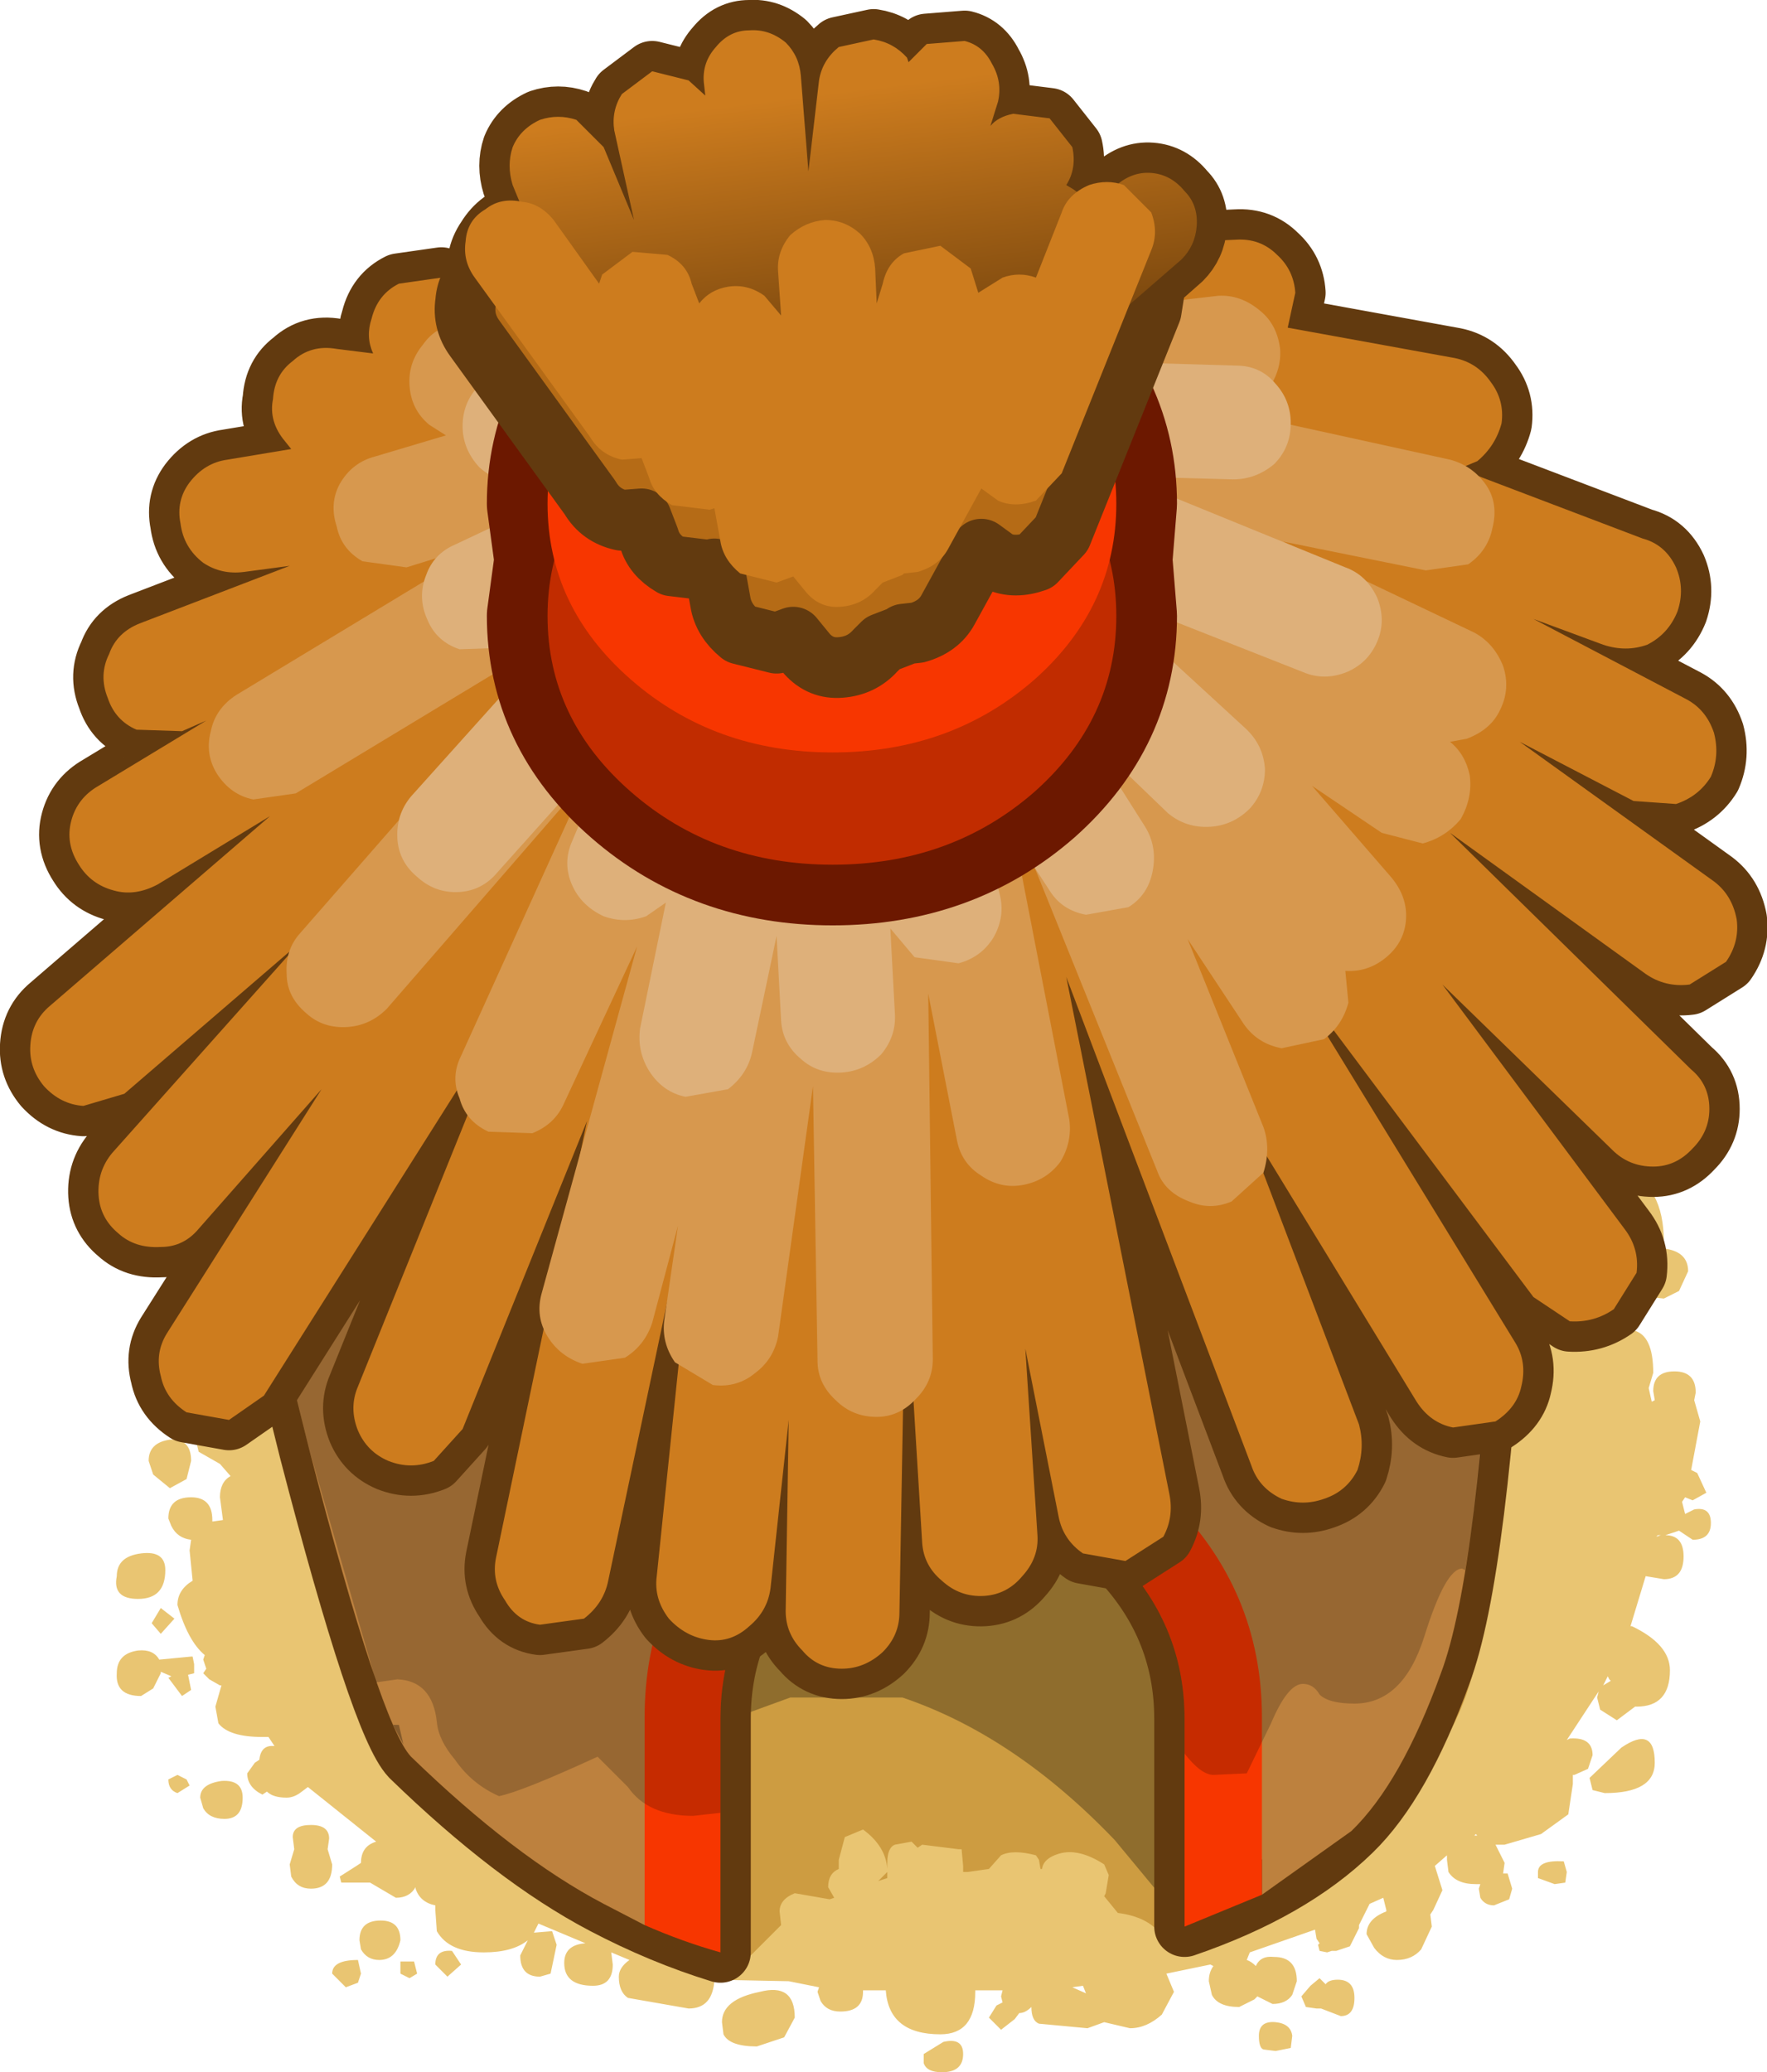 <?xml version="1.0" encoding="UTF-8" standalone="no"?>
<svg xmlns:xlink="http://www.w3.org/1999/xlink" height="68.3px" width="58.25px" xmlns="http://www.w3.org/2000/svg">
  <g transform="matrix(1.0, 0.0, 0.0, 1.0, 2.15, 9.35)">
    <path d="M53.2 33.2 L52.7 33.45 52.25 33.4 52.0 33.5 52.05 33.6 52.1 33.9 51.65 34.45 51.7 34.5 Q52.35 34.65 52.35 35.9 L52.2 36.4 52.3 36.85 52.4 36.8 52.35 36.5 Q52.35 35.85 53.05 35.85 53.75 35.85 53.75 36.55 L53.7 36.8 53.9 37.5 53.6 39.1 53.8 39.2 54.1 39.85 53.65 40.1 53.4 40.0 53.3 40.15 53.4 40.55 53.7 40.4 Q54.25 40.3 54.25 40.85 54.25 41.4 53.65 41.4 L53.2 41.1 52.75 41.25 Q53.35 41.25 53.35 41.95 53.35 42.7 52.7 42.7 L52.1 42.6 51.6 44.25 51.65 44.25 Q52.9 44.85 52.9 45.7 52.9 46.9 51.8 46.9 L51.75 46.9 51.15 47.35 50.6 47.0 50.5 46.6 50.55 46.4 49.5 48.0 49.6 47.95 Q50.35 47.9 50.35 48.5 L50.2 48.95 49.75 49.15 49.7 49.15 49.7 49.45 49.55 50.45 48.65 51.1 47.45 51.45 47.15 51.45 47.45 52.05 47.4 52.4 47.55 52.4 47.7 52.9 47.6 53.25 47.1 53.45 Q46.8 53.45 46.65 53.2 L46.6 52.9 46.65 52.75 46.5 52.75 Q45.85 52.75 45.6 52.35 L45.55 51.95 45.55 51.8 45.15 52.15 45.4 52.95 45.1 53.6 45.0 53.75 45.05 54.15 44.7 54.9 Q44.4 55.25 43.9 55.25 43.45 55.25 43.15 54.85 L42.9 54.4 Q42.9 53.9 43.55 53.65 L43.55 53.6 43.45 53.2 43.0 53.4 42.65 54.1 42.65 54.2 42.35 54.8 41.9 54.95 41.75 54.95 41.6 55.0 41.35 54.95 41.3 54.75 41.35 54.7 41.25 54.55 41.2 54.25 39.05 55.0 38.95 55.25 Q39.1 55.3 39.25 55.45 39.4 55.1 39.85 55.15 40.6 55.15 40.6 55.95 L40.45 56.4 Q40.25 56.7 39.8 56.7 L39.3 56.45 39.2 56.55 38.7 56.8 Q38.0 56.8 37.8 56.4 L37.7 55.95 Q37.7 55.65 37.85 55.45 L37.75 55.4 36.3 55.7 36.55 56.3 36.15 57.05 Q35.65 57.5 35.1 57.5 L34.25 57.3 33.7 57.5 32.1 57.35 Q31.85 57.25 31.85 56.8 31.65 57.0 31.45 57.0 L31.3 57.2 30.85 57.55 30.45 57.15 30.7 56.75 30.9 56.65 30.85 56.45 30.9 56.25 30.0 56.25 30.0 56.3 Q30.0 57.7 28.85 57.7 27.15 57.7 27.05 56.25 L26.3 56.25 26.3 56.3 Q26.3 56.95 25.55 56.95 25.1 56.95 24.9 56.6 L24.8 56.3 24.85 56.15 23.85 55.95 21.4 55.9 Q21.35 56.85 20.55 56.85 L18.55 56.5 Q18.25 56.3 18.25 55.8 18.25 55.5 18.6 55.25 L18.0 55.0 18.05 55.4 Q18.05 56.1 17.4 56.1 16.45 56.1 16.45 55.35 16.45 54.75 17.15 54.7 L15.6 54.05 15.45 54.35 16.05 54.3 16.2 54.75 16.0 55.7 15.65 55.8 Q15.0 55.8 15.0 55.1 L15.25 54.6 Q14.75 55.0 13.8 55.0 12.65 55.0 12.25 54.3 L12.2 53.6 12.2 53.45 Q11.7 53.35 11.55 52.9 L11.55 52.85 Q11.35 53.2 10.9 53.2 L10.05 52.7 9.1 52.7 9.05 52.5 9.6 52.15 9.75 52.05 Q9.75 51.5 10.25 51.35 L8.0 49.55 7.8 49.7 Q7.55 49.9 7.3 49.9 6.85 49.9 6.65 49.7 L6.5 49.8 Q6.0 49.55 6.0 49.1 L6.25 48.75 6.4 48.65 Q6.45 48.15 6.9 48.2 L6.7 47.9 6.5 47.9 Q5.4 47.9 5.05 47.45 L4.95 46.9 5.15 46.2 5.1 46.2 4.75 46.0 4.55 45.8 4.65 45.65 4.55 45.35 4.6 45.2 Q4.05 44.75 3.7 43.55 3.7 43.05 4.2 42.75 L4.1 41.75 4.15 41.4 Q3.7 41.35 3.5 40.95 L3.4 40.7 Q3.4 40.0 4.15 40.0 4.85 40.0 4.85 40.75 L4.85 40.8 5.2 40.75 5.1 40.0 Q5.1 39.5 5.45 39.3 L5.1 38.9 4.4 38.5 4.3 38.1 Q4.3 37.55 5.4 37.15 L5.3 36.95 Q5.15 36.6 5.15 35.9 5.15 34.55 6.7 33.3 8.2 32.0 8.2 33.55 L7.65 34.2 7.9 34.5 Q10.8 28.8 15.85 28.8 L21.35 27.6 29.45 26.0 29.45 25.95 34.55 25.95 Q44.5 25.95 49.05 30.4 49.25 30.15 49.6 30.1 L50.1 30.15 Q50.15 28.85 51.4 29.25 52.7 29.7 52.7 31.6 L52.7 31.8 Q53.5 31.9 53.5 32.55 L53.2 33.2 M50.85 31.1 L50.35 30.75 50.35 30.95 50.35 31.25 50.6 31.2 50.85 31.2 50.85 31.1 M52.45 41.3 L52.6 41.25 52.5 41.25 52.45 41.3 M50.9 46.0 L50.85 45.9 50.7 46.2 50.95 46.05 50.9 46.0 M52.4 48.75 Q52.4 49.75 50.75 49.75 L50.35 49.65 50.25 49.25 51.3 48.25 Q52.4 47.5 52.4 48.75 M4.2 36.6 L3.7 36.9 3.2 36.6 3.15 36.2 Q3.15 35.5 3.8 35.5 4.4 35.55 4.4 36.05 L4.2 36.6 M3.45 38.1 Q4.15 38.05 4.15 38.8 L4.0 39.4 3.45 39.7 2.9 39.25 2.75 38.8 Q2.75 38.2 3.45 38.1 M2.5 41.85 Q3.3 41.75 3.3 42.4 3.3 43.35 2.4 43.35 1.55 43.35 1.7 42.6 1.7 41.95 2.5 41.85 M3.15 44.5 L2.85 44.15 3.15 43.65 3.6 44.0 3.15 44.5 M3.15 45.8 L2.9 46.3 2.5 46.55 Q1.65 46.55 1.7 45.8 1.7 45.15 2.4 45.05 2.9 45.0 3.1 45.35 L4.15 45.25 4.2 45.25 4.25 45.5 4.25 45.8 4.05 45.85 4.15 46.35 3.85 46.55 3.4 45.95 3.5 45.9 3.15 45.75 3.15 45.8 M3.7 49.15 L4.0 49.3 4.1 49.5 3.7 49.75 Q3.4 49.65 3.4 49.3 L3.7 49.15 M33.55 56.1 L33.2 56.15 33.65 56.35 33.55 56.1 M40.45 57.75 L40.4 58.15 39.9 58.25 39.5 58.2 Q39.35 58.15 39.35 57.75 39.35 57.25 39.9 57.3 40.4 57.35 40.45 57.75 M22.8 58.1 Q21.9 58.1 21.7 57.7 L21.65 57.3 Q21.65 56.55 22.9 56.3 24.05 56.0 24.05 57.15 L23.7 57.8 22.8 58.1 M28.3 58.35 L28.95 57.95 Q29.6 57.8 29.6 58.35 29.6 58.95 28.9 58.95 28.4 58.95 28.3 58.65 L28.3 58.35 M11.05 54.6 Q10.9 55.25 10.35 55.25 9.95 55.25 9.75 54.9 L9.7 54.6 Q9.7 53.95 10.4 53.95 11.05 53.95 11.05 54.6 M11.5 55.3 L11.6 55.7 11.35 55.85 11.05 55.7 11.05 55.3 11.5 55.3 M13.05 55.4 L12.6 55.8 12.2 55.4 Q12.2 54.9 12.75 54.95 L13.05 55.4 M8.7 51.25 L8.65 51.6 8.8 52.1 Q8.8 52.9 8.1 52.9 7.65 52.9 7.45 52.5 L7.4 52.1 7.55 51.6 7.5 51.2 Q7.5 50.8 8.1 50.8 8.7 50.8 8.7 51.25 M5.25 50.6 Q4.75 50.6 4.55 50.25 L4.45 49.9 Q4.45 49.45 5.15 49.35 5.85 49.3 5.85 49.9 5.85 50.6 5.25 50.6 M8.8 55.7 Q8.8 55.25 9.65 55.25 L9.75 55.7 9.65 56.0 9.25 56.15 8.8 55.7 M49.4 52.0 L49.5 52.35 49.45 52.7 49.1 52.75 48.55 52.55 48.55 52.35 Q48.55 51.95 49.4 52.0 M46.45 51.15 L46.55 51.15 46.5 51.1 46.45 51.15 M42.05 57.1 L41.4 56.85 41.25 56.85 40.9 56.8 40.75 56.45 41.05 56.1 41.35 55.85 41.55 56.05 Q41.65 55.9 41.95 55.9 42.5 55.9 42.5 56.5 42.5 57.1 42.05 57.1" fill="#e9c572" fill-rule="evenodd" stroke="none"/>
    <path d="M46.7 43.45 Q46.7 48.6 41.4 52.2 39.1 53.8 36.3 54.7 35.9 53.85 34.7 53.7 L34.25 53.15 34.3 53.05 34.4 52.45 34.25 52.1 Q33.4 51.55 32.75 51.75 32.25 51.9 32.2 52.25 L32.15 52.25 32.1 51.95 32.0 51.8 Q31.25 51.6 30.85 51.8 L30.45 52.25 29.75 52.35 29.6 52.35 29.6 52.15 29.55 51.6 29.45 51.6 28.25 51.45 28.1 51.55 27.9 51.35 27.35 51.45 Q27.1 51.55 27.1 52.05 L27.1 52.25 Q27.05 51.5 26.3 50.95 L25.7 51.2 25.5 51.95 25.5 52.25 Q25.15 52.4 25.15 52.85 L25.35 53.2 25.2 53.25 24.05 53.05 Q23.55 53.25 23.55 53.65 L23.6 54.1 22.6 55.1 Q19.0 54.2 16.1 52.2 10.85 48.6 10.85 43.45 10.85 38.35 16.1 34.7 21.35 31.1 28.8 31.1 36.2 31.1 41.4 34.7 46.7 38.35 46.7 43.45 M27.1 52.35 L27.1 52.55 26.8 52.65 27.1 52.35" fill="#cd9c41" fill-rule="evenodd" stroke="none"/>
    <path d="M23.9 46.6 L19.65 48.15 Q17.2 48.15 16.4 43.5 L16.15 39.0 Q16.15 34.6 18.8 31.65 22.95 26.95 32.1 30.05 37.65 31.35 40.4 35.9 42.45 39.25 42.45 43.15 42.45 45.35 40.55 49.85 38.65 54.5 37.25 54.5 L34.6 51.3 Q31.3 47.85 27.6 46.6 L23.9 46.6" fill="#000000" fill-opacity="0.302" fill-rule="evenodd" stroke="none"/>
    <path d="M47.2 30.95 Q46.6 42.5 45.35 45.8 44.05 49.4 42.4 51.0 40.4 52.95 36.9 54.15 L36.9 47.3 Q36.9 44.15 34.6 41.85 32.4 39.65 29.25 39.65 26.1 39.65 23.85 41.85 21.6 44.15 21.6 47.3 L21.6 55.0 Q19.65 54.4 17.75 53.4 14.8 51.85 11.4 48.55 10.4 47.5 8.05 38.45 L5.85 29.6 26.75 24.9 47.6 20.1 47.2 30.95" fill="#bd813e" fill-rule="evenodd" stroke="none"/>
    <path d="M47.2 30.95 L47.6 20.1 26.75 24.9 5.85 29.6 8.05 38.45 Q10.4 47.5 11.4 48.55 14.8 51.85 17.75 53.4 19.65 54.4 21.6 55.0 L21.6 47.3 Q21.6 44.15 23.85 41.85 26.1 39.65 29.25 39.65 32.4 39.65 34.6 41.85 36.9 44.15 36.9 47.3 L36.9 54.15 Q40.4 52.95 42.4 51.0 44.05 49.4 45.35 45.8 46.6 42.5 47.2 30.95 Z" fill="none" stroke="#623a0f" stroke-linecap="round" stroke-linejoin="round" stroke-width="2.0"/>
    <path d="M19.1 54.1 L17.75 53.4 Q14.8 51.85 11.4 48.55 10.4 47.5 8.05 38.45 L5.85 29.6 26.75 24.9 47.6 20.1 47.2 30.95 Q46.6 42.5 45.35 45.8 44.05 49.4 42.4 51.0 L39.45 53.1 39.45 47.25 Q39.45 43.05 36.4 40.05 33.5 37.1 29.25 37.1 25.05 37.1 22.05 40.05 19.1 43.05 19.1 47.25 L19.1 54.1" fill="#bd813e" fill-rule="evenodd" stroke="none"/>
    <path d="M19.1 54.1 L19.1 47.25 Q19.1 43.05 22.05 40.05 25.05 37.1 29.25 37.1 33.5 37.1 36.4 40.05 39.45 43.05 39.45 47.25 L39.45 53.1 36.9 54.15 36.9 47.3 Q36.9 44.15 34.6 41.85 32.4 39.65 29.25 39.65 26.1 39.65 23.85 41.85 21.6 44.15 21.6 47.3 L21.6 55.0 Q20.35 54.65 19.1 54.1" fill="#f73600" fill-rule="evenodd" stroke="none"/>
    <path d="M46.05 42.35 Q45.5 42.35 44.8 44.6 44.1 46.8 42.5 46.8 41.65 46.8 41.35 46.5 41.15 46.15 40.8 46.15 40.3 46.15 39.75 47.45 L38.95 49.1 37.85 49.15 Q37.45 49.15 36.9 48.45 L36.9 47.3 Q36.9 44.15 34.6 41.85 32.4 39.65 29.25 39.65 26.1 39.65 23.85 41.85 21.6 44.15 21.6 47.3 L21.6 50.4 20.7 50.5 Q19.2 50.5 18.55 49.55 L17.55 48.55 Q15.05 49.7 14.3 49.85 13.4 49.45 12.85 48.65 12.3 48.0 12.25 47.4 12.1 46.05 10.95 46.0 L10.25 46.1 8.05 38.45 5.85 29.6 26.75 24.9 47.6 20.1 47.2 30.95 Q46.85 38.4 46.15 42.4 L46.05 42.35" fill="#000000" fill-opacity="0.2" fill-rule="evenodd" stroke="none"/>
    <path d="M11.15 48.15 L10.8 47.5 11.0 47.5 11.15 48.15" fill="#845a2b" fill-rule="evenodd" stroke="none"/>
    <path d="M13.65 -0.05 Q13.45 -0.85 13.9 -1.5 14.3 -2.15 15.05 -2.35 L16.45 -2.15 17.1 -1.75 17.1 -1.8 Q17.15 -2.6 17.75 -3.1 18.3 -3.65 19.1 -3.6 19.85 -3.55 20.4 -2.95 L20.5 -2.8 20.65 -3.55 Q20.9 -4.3 21.6 -4.65 22.3 -4.95 23.05 -4.65 L23.85 -4.2 23.85 -4.25 Q24.3 -4.9 25.1 -5.0 L26.5 -4.65 Q27.15 -4.2 27.25 -3.45 L27.25 -3.3 27.3 -3.4 Q27.7 -4.1 28.45 -4.3 L29.9 -4.15 Q30.55 -3.8 30.8 -3.0 L31.45 -3.0 32.7 -2.2 32.95 -1.2 38.6 -1.45 Q39.4 -1.5 39.95 -0.95 40.5 -0.45 40.55 0.3 L40.3 1.45 45.8 2.45 Q46.55 2.6 47.0 3.25 47.45 3.85 47.35 4.6 47.15 5.35 46.55 5.85 L45.95 6.1 52.0 8.4 Q52.75 8.6 53.1 9.35 53.4 10.05 53.15 10.8 52.85 11.55 52.15 11.9 51.45 12.15 50.7 11.9 L48.4 11.05 53.45 13.7 Q54.1 14.05 54.35 14.8 54.55 15.55 54.25 16.25 53.85 16.9 53.1 17.15 L51.7 17.05 47.95 15.1 54.35 19.7 Q54.95 20.15 55.1 20.95 55.2 21.7 54.75 22.35 L53.55 23.1 Q52.75 23.2 52.1 22.75 L45.65 18.1 53.6 25.9 Q54.2 26.4 54.2 27.2 54.2 27.95 53.65 28.5 53.1 29.1 52.35 29.1 51.55 29.1 51.0 28.55 L45.4 23.1 51.4 31.15 Q51.9 31.8 51.8 32.6 L51.05 33.8 Q50.4 34.25 49.6 34.2 L48.4 33.4 40.05 22.25 47.8 34.9 Q48.2 35.55 48.0 36.35 47.85 37.05 47.15 37.5 L45.75 37.7 Q45.0 37.55 44.55 36.85 L38.75 27.35 42.65 37.6 Q42.85 38.35 42.6 39.1 42.25 39.8 41.5 40.05 40.8 40.3 40.1 40.05 39.35 39.7 39.1 38.95 L33.0 22.85 36.4 39.9 Q36.55 40.65 36.2 41.3 L34.95 42.1 33.55 41.85 Q32.9 41.4 32.75 40.65 L31.65 35.1 32.05 41.25 Q32.1 42.0 31.55 42.6 31.05 43.2 30.3 43.25 29.5 43.3 28.9 42.75 28.3 42.25 28.25 41.5 L27.7 32.5 27.5 43.8 Q27.5 44.55 26.95 45.1 26.35 45.65 25.6 45.65 24.8 45.65 24.3 45.05 23.75 44.5 23.75 43.75 L23.85 37.45 23.25 43.0 Q23.15 43.75 22.55 44.25 21.95 44.8 21.2 44.7 20.45 44.6 19.9 44.0 19.4 43.35 19.5 42.6 L21.0 28.1 17.9 42.75 Q17.75 43.5 17.1 44.0 L15.65 44.2 Q14.9 44.1 14.5 43.4 14.05 42.75 14.2 42.0 L17.2 27.6 13.1 37.75 12.15 38.8 Q11.4 39.1 10.65 38.8 9.95 38.5 9.65 37.8 9.35 37.05 9.65 36.35 L14.8 23.6 6.55 36.65 5.4 37.45 4.0 37.2 Q3.3 36.75 3.15 36.0 2.95 35.25 3.35 34.6 L8.45 26.55 4.4 31.15 Q3.9 31.75 3.15 31.75 2.3 31.8 1.75 31.3 1.15 30.8 1.1 30.05 1.05 29.25 1.55 28.65 L7.7 21.75 1.95 26.7 0.6 27.1 Q-0.15 27.05 -0.7 26.45 -1.2 25.85 -1.15 25.1 -1.1 24.3 -0.5 23.8 L6.75 17.55 3.05 19.8 Q2.3 20.2 1.6 20.0 0.85 19.8 0.45 19.15 0.0 18.45 0.2 17.7 0.4 16.95 1.1 16.55 L4.65 14.4 3.85 14.75 2.35 14.7 Q1.65 14.4 1.4 13.65 1.1 12.9 1.45 12.2 1.7 11.5 2.45 11.2 L7.4 9.3 5.9 9.5 Q5.15 9.6 4.55 9.2 3.9 8.7 3.8 7.9 3.65 7.15 4.1 6.55 4.6 5.9 5.35 5.8 L7.45 5.45 7.25 5.2 Q6.7 4.55 6.85 3.8 6.9 3.0 7.5 2.55 8.1 2.0 8.95 2.15 L10.15 2.3 Q9.9 1.75 10.1 1.15 10.3 0.35 11.0 0.0 L12.4 -0.2 13.75 0.15 13.65 -0.05" fill="#cd7c1e" fill-rule="evenodd" stroke="none"/>
    <path d="M13.65 -0.05 L13.75 0.15 12.4 -0.2 11.0 0.0 Q10.3 0.35 10.1 1.15 9.9 1.75 10.15 2.3 L8.95 2.15 Q8.1 2.0 7.5 2.55 6.9 3.0 6.85 3.8 6.7 4.55 7.25 5.2 L7.45 5.45 5.35 5.8 Q4.6 5.9 4.1 6.55 3.65 7.15 3.8 7.9 3.9 8.7 4.55 9.2 5.15 9.6 5.9 9.5 L7.4 9.3 2.45 11.2 Q1.7 11.5 1.45 12.2 1.1 12.9 1.4 13.65 1.65 14.4 2.35 14.7 L3.85 14.75 4.65 14.4 1.1 16.55 Q0.4 16.95 0.2 17.7 0.0 18.45 0.45 19.15 0.85 19.8 1.6 20.0 2.3 20.2 3.05 19.8 L6.75 17.55 -0.5 23.8 Q-1.1 24.3 -1.15 25.1 -1.2 25.85 -0.7 26.45 -0.15 27.05 0.6 27.1 L1.95 26.7 7.7 21.75 1.55 28.65 Q1.05 29.25 1.1 30.05 1.15 30.8 1.75 31.3 2.3 31.8 3.15 31.75 3.9 31.75 4.4 31.15 L8.45 26.55 3.35 34.6 Q2.95 35.25 3.15 36.0 3.3 36.75 4.0 37.2 L5.4 37.45 6.55 36.65 14.8 23.6 9.65 36.35 Q9.35 37.05 9.65 37.8 9.95 38.5 10.65 38.8 11.4 39.1 12.15 38.8 L13.1 37.75 17.2 27.6 14.2 42.0 Q14.05 42.75 14.5 43.4 14.9 44.1 15.65 44.2 L17.1 44.0 Q17.75 43.5 17.9 42.75 L21.0 28.1 19.5 42.6 Q19.4 43.35 19.9 44.0 20.45 44.6 21.2 44.7 21.95 44.8 22.55 44.25 23.15 43.75 23.25 43.0 L23.85 37.45 23.75 43.75 Q23.75 44.5 24.3 45.05 24.8 45.65 25.6 45.65 26.35 45.65 26.95 45.1 27.5 44.55 27.5 43.8 L27.7 32.5 28.25 41.5 Q28.3 42.25 28.9 42.75 29.5 43.3 30.3 43.25 31.05 43.2 31.55 42.6 32.1 42.0 32.05 41.25 L31.65 35.1 32.75 40.65 Q32.9 41.4 33.55 41.85 L34.95 42.1 36.2 41.3 Q36.55 40.65 36.4 39.9 L33.0 22.85 39.1 38.95 Q39.35 39.7 40.1 40.05 40.8 40.3 41.5 40.05 42.25 39.8 42.6 39.1 42.85 38.35 42.65 37.6 L38.75 27.35 44.55 36.85 Q45.0 37.55 45.75 37.7 L47.15 37.5 Q47.85 37.05 48.0 36.35 48.2 35.55 47.8 34.9 L40.05 22.25 48.4 33.4 49.6 34.2 Q50.4 34.25 51.05 33.8 L51.8 32.6 Q51.9 31.8 51.4 31.15 L45.4 23.1 51.0 28.55 Q51.55 29.1 52.35 29.1 53.1 29.1 53.65 28.5 54.2 27.95 54.2 27.2 54.2 26.4 53.6 25.9 L45.65 18.1 52.1 22.75 Q52.75 23.2 53.55 23.1 L54.75 22.35 Q55.2 21.7 55.1 20.95 54.95 20.15 54.35 19.7 L47.95 15.1 51.7 17.05 53.1 17.15 Q53.85 16.9 54.25 16.25 54.55 15.55 54.35 14.8 54.1 14.05 53.45 13.7 L48.4 11.05 50.7 11.9 Q51.45 12.15 52.15 11.9 52.85 11.55 53.15 10.8 53.4 10.05 53.1 9.35 52.75 8.6 52.0 8.4 L45.95 6.1 46.55 5.85 Q47.15 5.35 47.35 4.6 47.45 3.85 47.0 3.25 46.55 2.6 45.8 2.45 L40.3 1.45 40.55 0.3 Q40.5 -0.45 39.95 -0.95 39.4 -1.5 38.6 -1.45 L32.95 -1.2 32.7 -2.2 31.45 -3.0 30.8 -3.0 Q30.55 -3.8 29.9 -4.15 L28.45 -4.3 Q27.7 -4.1 27.3 -3.4 L27.25 -3.3 27.25 -3.45 Q27.15 -4.2 26.5 -4.65 L25.1 -5.0 Q24.3 -4.9 23.85 -4.25 L23.85 -4.2 23.05 -4.65 Q22.3 -4.95 21.6 -4.65 20.9 -4.3 20.65 -3.55 L20.5 -2.8 20.4 -2.95 Q19.85 -3.55 19.1 -3.6 18.3 -3.65 17.75 -3.1 17.15 -2.6 17.1 -1.8 L17.1 -1.75 16.45 -2.15 15.05 -2.35 Q14.3 -2.15 13.9 -1.5 13.45 -0.85 13.65 -0.05 Z" fill="none" stroke="#623a0f" stroke-linecap="round" stroke-linejoin="round" stroke-width="2.0"/>
    <path d="M13.65 -0.05 Q13.45 -0.85 13.9 -1.5 14.3 -2.15 15.05 -2.35 L16.45 -2.15 17.1 -1.75 17.1 -1.8 Q17.15 -2.6 17.75 -3.1 18.3 -3.65 19.1 -3.6 19.85 -3.55 20.4 -2.95 L20.5 -2.8 20.65 -3.55 Q20.9 -4.3 21.6 -4.65 22.3 -4.95 23.05 -4.65 L23.85 -4.2 23.85 -4.25 Q24.3 -4.9 25.1 -5.0 L26.5 -4.65 Q27.15 -4.2 27.25 -3.45 L27.25 -3.3 27.3 -3.4 Q27.7 -4.1 28.45 -4.3 L29.9 -4.15 Q30.55 -3.8 30.8 -3.0 L31.45 -3.0 32.7 -2.2 32.95 -1.2 38.6 -1.45 Q39.4 -1.5 39.95 -0.95 40.5 -0.45 40.55 0.3 L40.3 1.45 45.8 2.45 Q46.55 2.6 47.0 3.25 47.45 3.85 47.35 4.6 47.15 5.35 46.55 5.85 L45.95 6.1 52.0 8.4 Q52.75 8.6 53.1 9.35 53.4 10.05 53.15 10.8 52.85 11.55 52.15 11.9 51.45 12.15 50.7 11.9 L48.4 11.05 53.45 13.7 Q54.1 14.05 54.35 14.8 54.55 15.55 54.25 16.25 53.85 16.9 53.1 17.15 L51.7 17.05 47.95 15.1 54.35 19.7 Q54.95 20.15 55.1 20.95 55.2 21.7 54.75 22.35 L53.55 23.1 Q52.75 23.2 52.1 22.75 L45.65 18.1 53.6 25.9 Q54.2 26.4 54.2 27.2 54.2 27.95 53.65 28.5 53.1 29.1 52.35 29.1 51.55 29.1 51.0 28.55 L45.4 23.1 51.4 31.15 Q51.9 31.8 51.8 32.6 L51.05 33.8 Q50.4 34.25 49.6 34.2 L48.4 33.4 40.05 22.25 47.8 34.9 Q48.2 35.55 48.0 36.35 47.85 37.05 47.15 37.5 L45.75 37.7 Q45.0 37.55 44.55 36.85 L38.75 27.35 42.65 37.6 Q42.85 38.35 42.6 39.1 42.25 39.8 41.5 40.05 40.8 40.3 40.1 40.05 39.35 39.7 39.1 38.95 L33.0 22.85 36.4 39.9 Q36.55 40.65 36.2 41.3 L34.95 42.1 33.55 41.85 Q32.9 41.4 32.75 40.65 L31.65 35.1 32.05 41.25 Q32.1 42.0 31.55 42.6 31.05 43.2 30.3 43.25 29.5 43.3 28.9 42.75 28.3 42.25 28.25 41.5 L27.7 32.5 27.5 43.8 Q27.5 44.55 26.95 45.1 26.35 45.65 25.6 45.65 24.8 45.65 24.3 45.05 23.75 44.5 23.75 43.75 L23.85 37.45 23.25 43.0 Q23.15 43.75 22.55 44.25 21.95 44.8 21.2 44.7 20.45 44.6 19.9 44.0 19.4 43.35 19.5 42.6 L21.0 28.1 17.9 42.75 Q17.75 43.5 17.1 44.0 L15.65 44.2 Q14.9 44.1 14.5 43.4 14.05 42.75 14.2 42.0 L17.2 27.6 13.1 37.75 12.15 38.8 Q11.4 39.1 10.65 38.8 9.95 38.5 9.65 37.8 9.35 37.05 9.65 36.35 L14.8 23.6 6.55 36.65 5.4 37.45 4.0 37.2 Q3.3 36.75 3.15 36.0 2.95 35.25 3.35 34.6 L8.45 26.55 4.4 31.15 Q3.9 31.75 3.15 31.75 2.3 31.8 1.75 31.3 1.15 30.8 1.1 30.05 1.05 29.25 1.55 28.65 L7.7 21.75 1.95 26.7 0.6 27.1 Q-0.15 27.05 -0.7 26.45 -1.2 25.85 -1.15 25.1 -1.1 24.3 -0.5 23.8 L6.75 17.55 3.05 19.8 Q2.3 20.2 1.6 20.0 0.85 19.8 0.45 19.15 0.0 18.45 0.2 17.7 0.4 16.95 1.1 16.55 L4.65 14.4 3.85 14.75 2.35 14.7 Q1.65 14.4 1.4 13.65 1.1 12.9 1.45 12.2 1.7 11.5 2.45 11.2 L7.4 9.3 5.9 9.5 Q5.15 9.6 4.55 9.2 3.9 8.7 3.8 7.9 3.65 7.15 4.1 6.55 4.6 5.9 5.35 5.8 L7.45 5.45 7.25 5.2 Q6.7 4.55 6.85 3.8 6.9 3.0 7.5 2.55 8.1 2.0 8.95 2.15 L10.15 2.3 Q9.9 1.75 10.1 1.15 10.3 0.35 11.0 0.0 L12.4 -0.2 13.75 0.15 13.65 -0.05" fill="#cd7c1e" fill-rule="evenodd" stroke="none"/>
    <path d="M16.35 -0.9 Q16.65 -1.6 17.4 -1.85 L18.85 -1.8 20.15 -1.2 Q19.95 -1.6 20.05 -2.1 20.15 -2.9 20.75 -3.35 21.35 -3.8 22.2 -3.7 L22.8 -3.5 Q23.05 -4.05 23.65 -4.35 L25.1 -4.4 Q25.8 -4.15 26.15 -3.45 L26.5 -2.65 26.65 -3.05 Q26.9 -3.8 27.6 -4.15 L29.05 -4.3 29.95 -3.65 30.4 -3.75 Q31.15 -3.75 31.75 -3.2 32.3 -2.7 32.3 -1.9 L32.1 -1.05 34.7 -1.2 Q35.45 -1.25 36.1 -0.7 36.65 -0.2 36.7 0.55 L38.0 0.4 Q38.75 0.35 39.4 0.9 39.95 1.35 40.05 2.15 40.1 2.9 39.6 3.55 39.1 4.1 38.35 4.2 L45.65 5.8 Q46.4 6.0 46.85 6.65 47.25 7.25 47.05 8.05 46.9 8.8 46.25 9.25 L44.85 9.45 40.15 8.5 46.45 11.5 Q47.1 11.85 47.4 12.6 47.65 13.35 47.3 14.05 47.0 14.7 46.2 15.0 L45.65 15.1 Q46.15 15.5 46.3 16.2 46.4 16.95 46.0 17.65 45.5 18.25 44.75 18.45 L43.4 18.1 41.1 16.55 43.7 19.55 Q44.25 20.2 44.2 20.95 44.15 21.7 43.55 22.2 42.95 22.7 42.2 22.65 L42.3 23.7 Q42.1 24.45 41.5 24.9 L40.1 25.2 Q39.3 25.05 38.85 24.4 L37.0 21.6 39.5 27.8 Q39.75 28.5 39.5 29.3 L38.45 30.25 Q37.75 30.55 37.05 30.25 36.25 29.95 36.0 29.25 L31.05 17.0 33.1 27.55 Q33.2 28.3 32.8 28.95 32.35 29.55 31.6 29.7 30.85 29.85 30.2 29.4 29.55 29.0 29.4 28.25 L28.45 23.4 28.6 35.45 Q28.6 36.2 28.05 36.75 27.5 37.35 26.75 37.35 25.95 37.35 25.4 36.8 24.8 36.25 24.8 35.5 L24.65 26.45 23.5 34.7 Q23.35 35.45 22.75 35.9 22.15 36.4 21.35 36.3 L20.1 35.55 Q19.65 34.9 19.75 34.15 L20.2 31.05 19.35 34.25 Q19.1 35.0 18.45 35.4 L17.05 35.6 Q16.3 35.35 15.9 34.7 15.5 34.05 15.7 33.3 L18.85 21.85 16.45 27.0 Q16.15 27.7 15.4 28.0 L13.95 27.95 Q13.2 27.6 13.0 26.85 12.7 26.15 13.05 25.45 L17.2 16.3 10.6 23.9 Q10.05 24.45 9.3 24.5 8.5 24.55 7.95 24.05 7.3 23.5 7.3 22.75 7.25 21.95 7.75 21.4 L16.45 11.45 7.6 16.8 6.2 17.0 Q5.45 16.85 5.0 16.15 4.6 15.5 4.8 14.75 4.95 14.0 5.65 13.55 L14.0 8.5 11.25 9.35 9.8 9.15 Q9.1 8.75 8.95 8.0 8.7 7.25 9.05 6.6 9.45 5.9 10.2 5.7 L12.55 5.0 12.0 4.65 Q11.4 4.15 11.35 3.35 11.3 2.6 11.8 2.0 12.25 1.35 13.1 1.3 L16.55 1.1 16.3 0.55 Q16.0 -0.2 16.35 -0.9" fill="#d7984e" fill-rule="evenodd" stroke="none"/>
    <path d="M18.55 -0.85 L20.0 -0.7 21.55 0.1 21.15 -0.5 Q20.7 -1.15 20.85 -1.9 21.0 -2.65 21.65 -3.1 22.25 -3.55 23.0 -3.4 23.8 -3.25 24.25 -2.6 L25.25 -1.2 25.9 -2.85 Q26.2 -3.55 26.95 -3.85 27.65 -4.15 28.35 -3.85 29.05 -3.6 29.4 -2.85 L29.5 -2.7 30.3 -2.75 Q31.05 -2.7 31.55 -2.05 31.95 -1.5 31.95 -0.9 L33.15 -1.4 34.6 -1.45 Q35.35 -1.2 35.65 -0.5 35.95 0.25 35.65 1.0 35.4 1.7 34.65 2.0 L33.5 2.55 38.6 2.7 Q39.4 2.7 39.9 3.3 40.4 3.85 40.4 4.6 40.4 5.4 39.85 5.95 39.25 6.45 38.5 6.45 L34.85 6.35 42.2 9.35 Q42.9 9.6 43.25 10.35 43.55 11.1 43.25 11.8 42.95 12.5 42.25 12.8 41.5 13.1 40.8 12.8 L33.95 10.1 38.9 14.65 Q39.5 15.2 39.55 16.0 39.55 16.75 39.05 17.3 38.5 17.85 37.75 17.9 36.95 17.95 36.35 17.45 L33.7 14.9 35.6 17.9 Q36.0 18.55 35.85 19.35 35.7 20.15 35.05 20.55 L33.65 20.8 Q32.85 20.65 32.45 20.0 L29.7 15.8 30.8 20.1 Q31.0 20.85 30.6 21.55 30.2 22.2 29.45 22.4 L28.0 22.2 27.2 21.25 27.35 24.05 Q27.4 24.8 26.9 25.4 26.35 25.95 25.6 26.0 24.8 26.05 24.25 25.55 23.65 25.05 23.6 24.3 L23.45 21.5 22.65 25.3 Q22.5 26.05 21.85 26.55 L20.45 26.8 Q19.7 26.65 19.25 25.95 18.85 25.3 18.95 24.55 L19.8 20.4 19.15 20.85 Q18.45 21.1 17.75 20.85 17.0 20.5 16.7 19.8 16.4 19.1 16.7 18.4 L18.1 15.1 14.25 19.4 Q13.75 20.0 13.0 20.05 12.2 20.1 11.6 19.55 11.0 19.05 10.95 18.3 10.9 17.5 11.4 16.9 L16.7 11.0 14.45 12.0 13.0 12.05 Q12.25 11.8 11.95 11.1 11.6 10.35 11.9 9.6 12.15 8.9 12.85 8.6 L17.2 6.55 15.0 6.55 Q14.2 6.55 13.65 6.05 13.1 5.45 13.1 4.7 13.1 3.9 13.65 3.35 14.15 2.8 14.95 2.8 L18.5 2.8 18.25 2.65 Q17.55 2.25 17.3 1.5 17.1 0.75 17.45 0.1 17.8 -0.6 18.55 -0.85" fill="#deb07a" fill-rule="evenodd" stroke="none"/>
    <path d="M34.65 10.95 Q34.65 14.35 31.95 16.75 29.2 19.15 25.3 19.15 21.4 19.15 18.65 16.75 15.9 14.35 15.9 10.95 L16.15 9.1 15.9 7.25 Q15.9 3.9 18.65 1.45 21.4 -0.95 25.3 -0.95 29.2 -0.95 31.95 1.45 34.65 3.9 34.65 7.25 L34.5 9.1 34.65 10.95" fill="#c12c00" fill-rule="evenodd" stroke="none"/>
    <path d="M34.65 10.95 Q34.65 14.35 31.95 16.75 29.2 19.15 25.3 19.15 21.4 19.15 18.65 16.75 15.9 14.35 15.9 10.95 L16.15 9.1 15.9 7.25 Q15.9 3.9 18.65 1.45 21.4 -0.95 25.3 -0.95 29.2 -0.95 31.95 1.45 34.65 3.9 34.65 7.25 L34.5 9.1 34.65 10.95 Z" fill="none" stroke="#6c1800" stroke-linecap="round" stroke-linejoin="round" stroke-width="4.0"/>
    <path d="M18.65 16.75 Q15.9 14.35 15.9 10.95 15.9 7.6 18.65 5.15 21.4 2.8 25.3 2.8 29.2 2.8 31.95 5.15 34.65 7.6 34.65 10.95 34.65 14.35 31.95 16.75 29.2 19.15 25.3 19.15 21.4 19.15 18.65 16.75" fill="#c12c00" fill-rule="evenodd" stroke="none"/>
    <path d="M34.65 7.25 Q34.65 10.65 31.95 13.05 29.2 15.45 25.3 15.45 21.4 15.45 18.65 13.05 15.9 10.65 15.9 7.25 15.9 3.9 18.65 1.45 21.4 -0.95 25.3 -0.95 29.2 -0.95 31.95 1.45 34.65 3.9 34.65 7.25" fill="#f73600" fill-rule="evenodd" stroke="none"/>
    <path d="M18.35 -6.25 L19.35 -7.0 20.55 -6.7 21.1 -6.2 21.05 -6.65 Q21.0 -7.3 21.45 -7.8 21.9 -8.35 22.55 -8.35 23.2 -8.4 23.75 -7.95 24.2 -7.5 24.25 -6.85 L24.5 -3.7 24.85 -6.7 Q24.95 -7.35 25.5 -7.8 L26.65 -8.05 Q27.3 -7.95 27.75 -7.45 L27.8 -7.3 28.4 -7.9 29.65 -8.0 Q30.25 -7.85 30.55 -7.25 30.9 -6.65 30.75 -6.0 L30.5 -5.2 Q30.75 -5.5 31.25 -5.6 L32.45 -5.45 33.2 -4.5 Q33.35 -3.8 33.0 -3.25 L33.25 -3.1 33.9 -2.6 34.6 -3.2 Q35.15 -3.7 35.8 -3.65 36.45 -3.6 36.9 -3.05 37.35 -2.6 37.3 -1.9 37.25 -1.25 36.8 -0.8 L35.95 -0.05 35.8 0.9 32.85 8.25 32.0 9.15 Q31.3 9.4 30.75 9.15 L30.2 8.75 29.1 10.75 Q28.8 11.3 28.1 11.5 L27.65 11.55 27.6 11.6 26.95 11.85 26.7 12.1 Q26.25 12.6 25.55 12.65 24.9 12.7 24.45 12.2 L24.0 11.65 23.45 11.85 22.25 11.55 Q21.7 11.1 21.6 10.5 L21.4 9.4 21.25 9.45 20.0 9.3 Q19.4 8.95 19.25 8.4 L19.0 7.75 18.35 7.8 Q17.65 7.65 17.3 7.05 L13.5 1.8 Q13.1 1.25 13.2 0.6 13.25 -0.1 13.85 -0.45 14.35 -0.85 15.05 -0.7 15.65 -0.65 16.1 -0.1 L16.15 -0.05 14.75 -3.25 Q14.55 -3.9 14.75 -4.5 15.0 -5.1 15.65 -5.4 16.25 -5.6 16.85 -5.4 L17.75 -4.5 18.75 -2.1 18.1 -5.05 Q18.0 -5.7 18.35 -6.25" fill="#b56b16" fill-rule="evenodd" stroke="none"/>
    <path d="M18.35 -6.25 Q18.0 -5.7 18.1 -5.05 L18.75 -2.1 17.75 -4.5 16.85 -5.4 Q16.25 -5.6 15.65 -5.4 15.0 -5.1 14.75 -4.5 14.55 -3.9 14.75 -3.25 L16.15 -0.05 16.1 -0.1 Q15.65 -0.65 15.05 -0.7 14.35 -0.85 13.85 -0.45 13.25 -0.1 13.2 0.6 13.1 1.25 13.5 1.8 L17.3 7.05 Q17.65 7.65 18.35 7.8 L19.0 7.75 19.25 8.4 Q19.4 8.95 20.0 9.3 L21.25 9.45 21.4 9.4 21.6 10.5 Q21.7 11.1 22.25 11.55 L23.45 11.85 24.0 11.65 24.45 12.2 Q24.9 12.7 25.55 12.65 26.25 12.6 26.7 12.1 L26.95 11.85 27.6 11.6 27.65 11.55 28.1 11.5 Q28.8 11.3 29.1 10.75 L30.2 8.75 30.75 9.15 Q31.3 9.4 32.0 9.15 L32.85 8.25 35.8 0.9 35.95 -0.05 36.8 -0.8 Q37.25 -1.25 37.3 -1.9 37.35 -2.6 36.9 -3.05 36.45 -3.6 35.8 -3.65 35.15 -3.7 34.6 -3.2 L33.9 -2.6 33.25 -3.1 33.0 -3.25 Q33.35 -3.8 33.2 -4.5 L32.45 -5.45 31.25 -5.6 Q30.75 -5.5 30.5 -5.2 L30.75 -6.0 Q30.9 -6.65 30.55 -7.25 30.25 -7.85 29.65 -8.0 L28.4 -7.9 27.8 -7.3 27.75 -7.45 Q27.3 -7.95 26.65 -8.05 L25.5 -7.8 Q24.95 -7.35 24.85 -6.7 L24.5 -3.7 24.25 -6.85 Q24.2 -7.5 23.75 -7.95 23.2 -8.4 22.55 -8.35 21.9 -8.35 21.45 -7.8 21.0 -7.3 21.05 -6.65 L21.1 -6.2 20.55 -6.7 19.35 -7.0 18.35 -6.25 Z" fill="none" stroke="#623a0f" stroke-linecap="round" stroke-linejoin="round" stroke-width="2.0"/>
    <path d="M16.85 -5.4 L17.75 -4.5 18.75 -2.1 18.1 -5.05 Q18.0 -5.7 18.35 -6.25 L19.35 -7.0 20.55 -6.7 21.1 -6.2 21.05 -6.65 Q21.0 -7.3 21.45 -7.8 21.9 -8.35 22.55 -8.35 23.2 -8.4 23.75 -7.95 24.2 -7.5 24.25 -6.85 L24.5 -3.7 24.85 -6.7 Q24.95 -7.35 25.5 -7.8 L26.65 -8.05 Q27.3 -7.95 27.75 -7.45 L27.8 -7.3 28.4 -7.9 29.65 -8.0 Q30.25 -7.85 30.55 -7.25 30.9 -6.65 30.75 -6.0 L30.5 -5.2 Q30.75 -5.5 31.25 -5.6 L32.45 -5.45 33.2 -4.5 Q33.35 -3.8 33.0 -3.25 L33.25 -3.1 33.9 -2.6 34.6 -3.2 Q35.15 -3.7 35.8 -3.65 36.45 -3.6 36.9 -3.05 37.35 -2.6 37.3 -1.9 37.25 -1.25 36.8 -0.8 L31.5 3.8 Q31.05 4.25 30.5 4.25 29.9 4.3 29.45 3.9 L28.85 3.05 28.8 3.1 27.55 2.9 27.45 2.85 26.35 2.9 Q25.85 2.8 25.55 2.35 L25.3 2.35 24.8 2.15 24.9 3.85 Q24.95 4.5 24.5 5.05 24.05 5.5 23.4 5.55 22.75 5.6 22.25 5.15 21.7 4.7 21.7 4.05 L21.65 3.15 21.45 3.2 20.35 3.0 19.5 3.8 Q18.85 4.05 18.2 3.8 17.6 3.6 17.3 2.95 L14.75 -3.25 Q14.55 -3.9 14.75 -4.5 15.0 -5.1 15.65 -5.4 16.25 -5.6 16.85 -5.4" fill="url(#gradient0)" fill-rule="evenodd" stroke="none"/>
    <path d="M13.85 -2.45 Q14.35 -2.85 15.05 -2.7 15.65 -2.65 16.1 -2.1 L17.6 0.0 17.7 -0.3 18.7 -1.05 19.85 -0.95 Q20.5 -0.65 20.65 0.0 L20.9 0.65 Q21.25 0.2 21.85 0.1 22.5 0.0 23.05 0.4 L23.6 1.05 23.5 -0.4 Q23.45 -1.05 23.9 -1.6 24.4 -2.05 25.05 -2.1 25.7 -2.1 26.2 -1.65 26.65 -1.2 26.7 -0.5 L26.75 0.65 26.95 0.0 Q27.1 -0.7 27.65 -1.0 L28.85 -1.25 29.85 -0.5 30.1 0.3 30.9 -0.2 Q31.45 -0.4 32.0 -0.2 L32.85 -2.35 Q33.05 -2.95 33.75 -3.25 34.35 -3.45 34.9 -3.25 L35.8 -2.35 Q36.05 -1.7 35.8 -1.1 L32.85 6.25 32.0 7.15 Q31.3 7.4 30.75 7.15 L30.2 6.75 29.1 8.75 Q28.8 9.3 28.1 9.5 L27.65 9.55 27.6 9.6 26.95 9.85 26.7 10.1 Q26.25 10.6 25.55 10.65 24.9 10.7 24.45 10.2 L24.0 9.65 23.45 9.85 22.25 9.55 Q21.7 9.1 21.6 8.5 L21.4 7.4 21.25 7.45 20.0 7.3 Q19.4 6.95 19.25 6.4 L19.0 5.75 18.35 5.8 Q17.65 5.65 17.3 5.05 L13.5 -0.2 Q13.1 -0.75 13.2 -1.4 13.25 -2.1 13.85 -2.45" fill="#cd7c1e" fill-rule="evenodd" stroke="none"/>
  </g>
  <defs>
    <linearGradient gradientTransform="matrix(-7.0E-4, -0.006, 0.008, -0.001, 25.95, -1.4)" gradientUnits="userSpaceOnUse" id="gradient0" spreadMethod="pad" x1="-819.2" x2="819.2">
      <stop offset="0.0" stop-color="#6c3e0b"/>
      <stop offset="1.0" stop-color="#cd7c1e"/>
    </linearGradient>
  </defs>
</svg>
